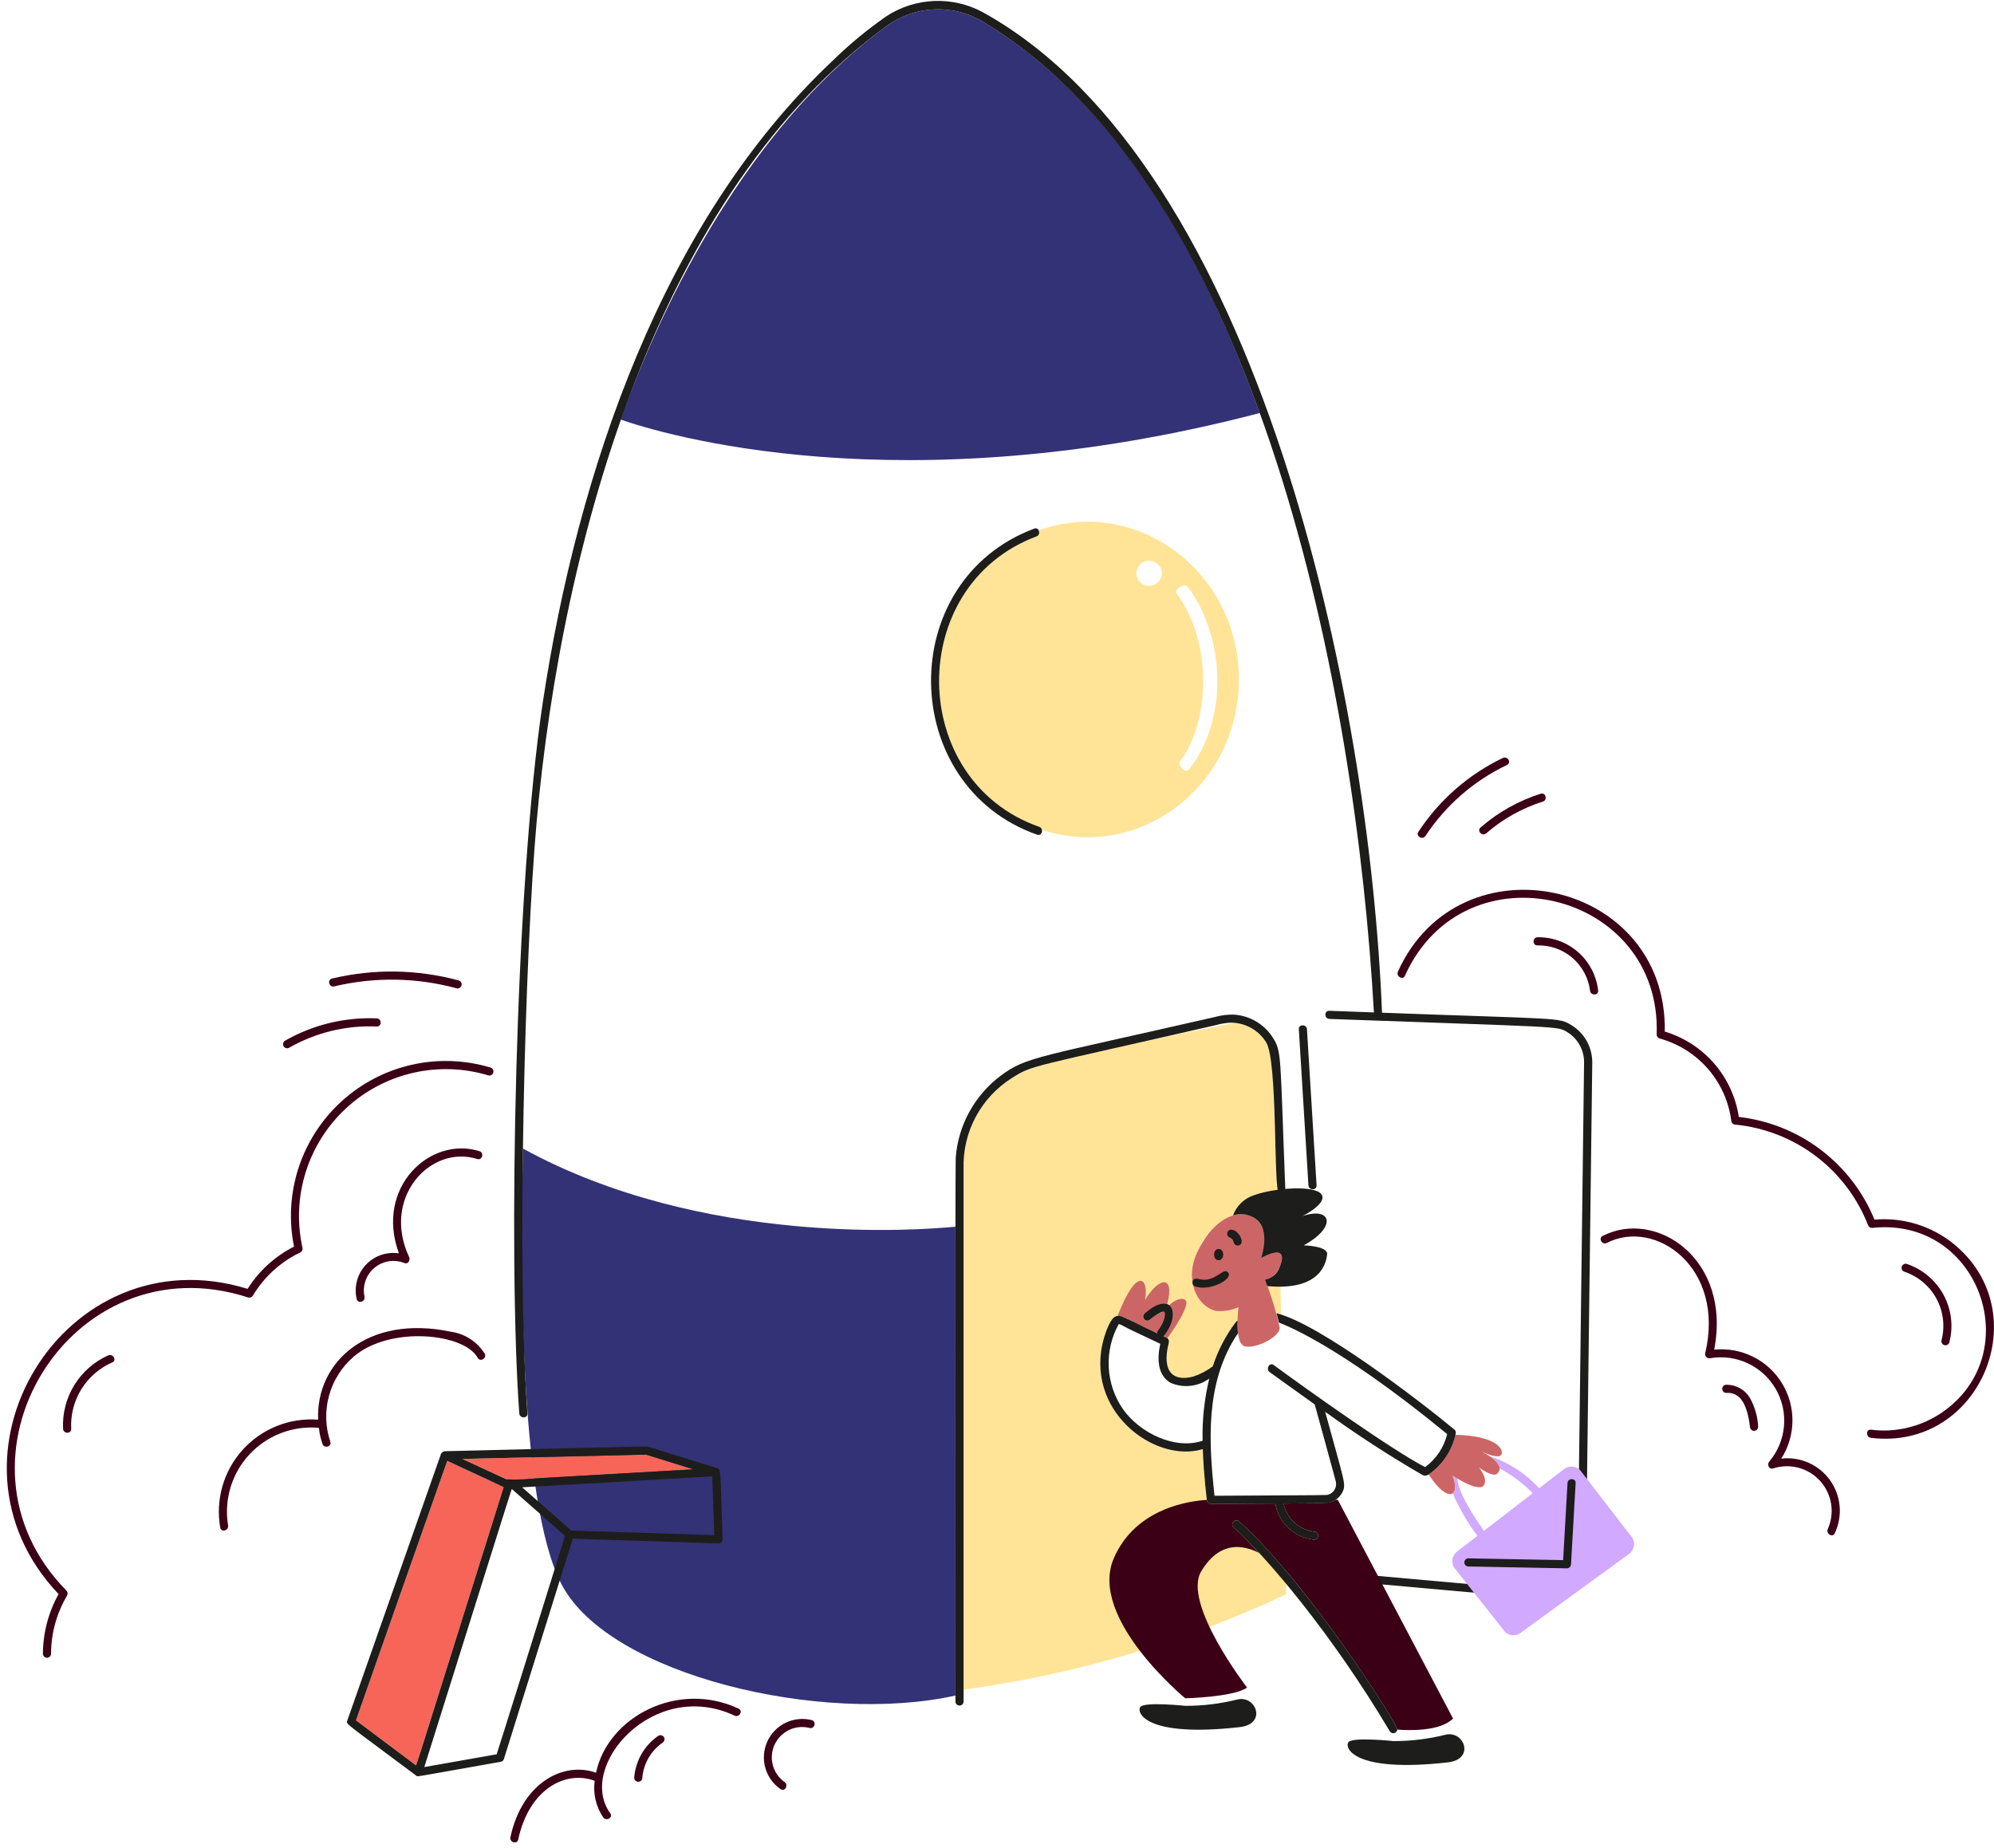 <svg width="259" height="240" viewBox="0 0 259 240" fill="none" xmlns="http://www.w3.org/2000/svg">
                <path d="M166.862 195.768C166.852 195.207 166.896 195.289 166.727 195.289C166.763 195.451 166.808 195.611 166.862 195.768Z" fill="#FFE497"></path>
                <path d="M151.636 173.839C151.717 173.904 151.778 173.99 151.811 174.088C151.845 174.186 151.849 174.292 151.825 174.393C151.48 175.739 151.123 177.842 152.561 178.698C153.818 179.449 156.158 178.634 157.267 177.605C157.342 177.536 157.437 177.491 157.538 177.477C158.214 175.306 159.303 173.286 160.745 171.527C160.769 170.577 160.87 169.797 160.87 169.797C159.943 170.214 158.924 170.382 157.913 170.285C155.483 169.671 153.801 166.299 155.511 162.652C155.92 161.583 156.543 160.608 157.342 159.788C158.141 158.968 159.098 158.319 160.157 157.881C160.61 157.73 161.092 157.679 161.567 157.732C162.043 157.785 162.501 157.94 162.911 158.187C165.209 159.59 163.804 163.418 163.804 163.418C165.145 162.686 165.899 162.571 166.249 162.813L166.104 154.983C166.041 154.938 165.99 154.879 165.954 154.811C165.918 154.742 165.899 154.666 165.899 154.589C165.233 137.413 165.44 137.003 164.477 135.414C164.034 134.693 163.427 134.086 162.705 133.643C161.984 133.2 161.168 132.933 160.324 132.865C160.174 132.898 136.549 137.446 132.779 139.282L131.461 140.02C129.467 141.266 127.835 143.015 126.729 145.092C125.624 147.168 125.084 149.499 125.164 151.85V219.473C139.686 217.51 153.822 213.331 167.077 207.082L166.908 197.991C166.265 197.216 165.834 196.289 165.655 195.298L157.276 195.348C156.763 195.348 156.717 194.684 156.748 194.82C156.506 192.629 156.302 190.433 156.229 188.231C149.846 190.158 140.671 183.101 143.413 173.751C143.623 173.035 144.169 171.377 144.845 171.034C145.544 170.669 146.127 171.18 151.636 173.839Z" fill="#FFE497"></path>
                <path d="M164.305 166.224C166.226 171.36 165.399 170.413 166.395 170.753L166.277 164.416C166.136 164.864 165.88 165.267 165.533 165.585C165.187 165.902 164.763 166.122 164.305 166.224Z" fill="#FFE497"></path>
                <path d="M166.247 162.812C165.89 162.57 165.136 162.685 163.802 163.417C166.119 157.102 159.132 154.918 155.508 162.651C153.801 166.296 155.478 169.67 157.911 170.284C158.922 170.382 159.941 170.214 160.867 169.796C160.867 169.796 160.767 170.577 160.742 171.526C160.717 172.549 160.742 174.73 161.761 174.901C163.292 175.157 166.226 173.625 166.226 172.476C165.763 170.344 165.123 168.254 164.313 166.228C165.915 166.063 167.034 163.343 166.247 162.812Z" fill="#CC6666"></path>
                <path d="M128.043 3.042C126.112 1.792 123.847 1.156 121.548 1.217C119.248 1.278 117.021 2.034 115.159 3.386C99.067 15.088 87.423 35.477 80.617 54.498C85.763 56.293 116.889 65.881 163.632 53.649C156.575 34.113 145.626 13.749 128.043 3.042Z" fill="#333276"></path>
                <path d="M67.921 149.186C67.672 161.609 67.173 194.835 72.966 205.842C79.177 217.644 106.83 224.082 124.103 220.238V159.333C119.562 159.79 91.277 161.994 67.921 149.186Z" fill="#333276"></path>
                <path d="M134.913 68.885C134.951 68.955 134.974 69.032 134.98 69.111C134.986 69.191 134.975 69.271 134.948 69.345C134.921 69.42 134.878 69.488 134.822 69.545C134.766 69.602 134.699 69.647 134.625 69.675C117.522 76.069 117.9 101.411 134.996 107.399C135.083 107.427 135.16 107.479 135.22 107.547C135.28 107.616 135.32 107.7 135.336 107.79C148.013 111.966 160.916 102.086 160.916 88.264C160.916 74.218 147.637 64.353 134.913 68.885ZM150.687 75.227C150.528 75.531 150.276 75.777 149.969 75.93C149.662 76.083 149.314 76.135 148.975 76.079C148.637 76.022 148.325 75.86 148.084 75.616C147.842 75.372 147.685 75.058 147.633 74.718C147.58 74.379 147.637 74.032 147.794 73.727C147.95 73.421 148.2 73.173 148.506 73.018C148.812 72.862 149.159 72.808 149.498 72.861C149.837 72.915 150.15 73.074 150.394 73.317C150.679 73.536 150.868 73.857 150.923 74.213C150.978 74.569 150.893 74.932 150.687 75.227ZM154.511 99.86C153.859 100.706 153.017 99.233 153.217 98.982C157.084 93.968 157.64 83.635 152.83 77.078C152.423 76.528 153.904 75.707 154.304 76.25C159.08 82.765 159.633 93.203 154.511 99.86Z" fill="#FFE497"></path>
                <path d="M253.768 161.582C250.877 159.234 247.187 158.1 243.476 158.421C242.002 154.823 239.589 151.687 236.489 149.341C233.389 146.994 229.717 145.523 225.854 145.08C225.466 142.511 224.356 140.106 222.654 138.143C220.952 136.181 218.728 134.742 216.24 133.994C216.572 114.189 189.566 108.477 181.574 126.207C181.302 126.822 182.207 127.36 182.486 126.74C190.251 109.509 215.895 115.73 215.182 134.384C215.183 134.499 215.221 134.611 215.291 134.703C215.361 134.795 215.459 134.861 215.569 134.893C217.997 135.556 220.174 136.922 221.829 138.818C223.483 140.714 224.541 143.056 224.87 145.551C224.875 145.69 224.933 145.821 225.031 145.919C225.129 146.017 225.261 146.074 225.399 146.08C229.193 146.453 232.81 147.867 235.85 150.167C238.891 152.466 241.237 155.561 242.629 159.109C242.662 159.22 242.729 159.317 242.821 159.387C242.913 159.457 243.025 159.495 243.14 159.498C257.067 157.968 263.397 175.815 252.231 183.48C249.534 185.322 246.256 186.115 243.015 185.709C242.336 185.626 242.348 186.683 243.015 186.764C257.204 188.49 264.704 170.487 253.768 161.582Z" fill="#3B0016"></path>
                <path d="M231.367 189.464C232.302 188.002 232.807 186.306 232.822 184.571C232.837 182.836 232.363 181.131 231.453 179.654C230.544 178.176 229.235 176.985 227.679 176.217C226.123 175.449 224.382 175.135 222.656 175.312C224.943 163.489 215.06 156.99 208.172 160.538C207.567 160.849 208.102 161.76 208.705 161.45C214.993 158.21 224.131 164.615 221.491 175.77C221.47 175.859 221.473 175.953 221.498 176.041C221.524 176.129 221.571 176.209 221.636 176.274C221.7 176.339 221.781 176.387 221.869 176.412C221.957 176.438 222.05 176.441 222.14 176.42C223.804 176.136 225.516 176.371 227.042 177.093C228.569 177.815 229.836 178.989 230.673 180.456C231.509 181.922 231.875 183.611 231.719 185.292C231.563 186.974 230.894 188.567 229.802 189.855C229.48 190.229 229.778 190.907 230.315 190.737C231.382 190.39 232.527 190.36 233.611 190.649C234.695 190.939 235.671 191.537 236.422 192.371C237.173 193.205 237.666 194.238 237.842 195.346C238.017 196.454 237.868 197.589 237.411 198.614C237.14 199.23 238.044 199.769 238.323 199.149C238.842 198.049 239.058 196.83 238.947 195.619C238.837 194.408 238.404 193.248 237.695 192.26C236.985 191.272 236.024 190.491 234.911 190C233.799 189.508 232.575 189.323 231.367 189.464Z" fill="#3B0016"></path>
                <path d="M224.226 179.87C224.086 179.87 223.952 179.926 223.853 180.025C223.754 180.124 223.698 180.259 223.698 180.399C223.698 180.539 223.754 180.673 223.853 180.772C223.952 180.871 224.086 180.927 224.226 180.927C226.399 180.753 227.039 183.206 227.309 185.353C227.316 185.489 227.375 185.617 227.473 185.71C227.572 185.804 227.702 185.856 227.838 185.856C227.974 185.856 228.105 185.804 228.203 185.71C228.302 185.617 228.36 185.489 228.367 185.353C228.309 184.006 227.929 182.693 227.26 181.522C226.941 181.007 226.494 180.584 225.962 180.295C225.43 180.005 224.832 179.859 224.226 179.87ZM253.204 174.352C253.741 172.266 253.466 170.054 252.434 168.163C251.402 166.272 249.691 164.844 247.645 164.167C247.512 164.136 247.373 164.158 247.255 164.228C247.138 164.298 247.052 164.41 247.016 164.541C246.979 164.673 246.995 164.814 247.06 164.934C247.124 165.054 247.233 165.145 247.363 165.187C249.141 165.784 250.627 167.032 251.521 168.68C252.416 170.328 252.653 172.254 252.185 174.07C252.148 174.205 252.166 174.349 252.235 174.471C252.304 174.593 252.418 174.683 252.553 174.721C252.689 174.758 252.833 174.74 252.955 174.671C253.077 174.602 253.167 174.488 253.204 174.352ZM199.705 121.741C199.026 121.774 199.026 122.828 199.705 122.798C201.367 122.76 202.984 123.339 204.244 124.423C205.504 125.507 206.318 127.02 206.528 128.669C206.589 129.34 207.645 129.348 207.583 128.669C207.369 126.74 206.443 124.961 204.986 123.679C203.528 122.398 201.645 121.707 199.705 121.741ZM185.15 108.587C187.774 104.604 191.437 101.414 195.743 99.363C196.357 99.071 195.822 98.159 195.211 98.451C190.744 100.591 186.947 103.911 184.231 108.053C183.859 108.624 184.778 109.153 185.15 108.587ZM193.049 108.243C195.192 106.38 197.695 104.975 200.403 104.117C201.049 103.914 200.774 102.895 200.123 103.099C197.242 104.011 194.58 105.507 192.302 107.492C191.788 107.943 192.537 108.689 193.049 108.243ZM63.737 138.675C60.406 137.667 56.87 137.54 53.475 138.307C50.08 139.074 46.942 140.709 44.368 143.052C41.794 145.394 39.871 148.364 38.788 151.672C37.705 154.98 37.499 158.512 38.19 161.923C35.723 163.179 33.64 165.075 32.16 167.414C8.366 160.088 -9.368 189.214 7.611 207.061C6.289 209.428 5.588 212.091 5.574 214.802C5.574 214.942 5.629 215.076 5.728 215.175C5.828 215.275 5.962 215.33 6.102 215.33C6.242 215.33 6.377 215.275 6.476 215.175C6.575 215.076 6.63 214.942 6.63 214.802C6.64 212.144 7.359 209.536 8.712 207.248C8.769 207.147 8.791 207.03 8.776 206.915C8.761 206.8 8.71 206.692 8.629 206.608C-8.174 189.516 9.173 161.02 32.249 168.537C32.362 168.567 32.481 168.559 32.588 168.515C32.696 168.471 32.786 168.394 32.846 168.294C34.309 165.846 36.466 163.887 39.042 162.663C39.141 162.603 39.218 162.512 39.262 162.405C39.306 162.298 39.314 162.179 39.286 162.067C38.568 158.815 38.714 155.432 39.708 152.254C40.703 149.076 42.512 146.214 44.955 143.952C47.399 141.689 50.392 140.106 53.637 139.358C56.882 138.611 60.266 138.726 63.453 139.691C63.584 139.72 63.722 139.697 63.837 139.627C63.953 139.558 64.037 139.447 64.074 139.317C64.11 139.187 64.095 139.049 64.033 138.929C63.97 138.81 63.864 138.719 63.737 138.675ZM58.551 172.979C47.812 170.73 41.021 176.869 41.321 184.405C39.5 184.266 37.672 184.546 35.975 185.222C34.278 185.898 32.759 186.953 31.532 188.306C30.305 189.659 29.404 191.275 28.898 193.029C28.391 194.784 28.292 196.631 28.608 198.43C28.72 199.098 29.738 198.816 29.627 198.149C29.354 196.502 29.461 194.815 29.941 193.216C30.42 191.617 31.259 190.149 32.394 188.925C33.529 187.7 34.928 186.752 36.486 186.152C38.044 185.552 39.718 185.317 41.381 185.464C41.517 185.448 41.335 185.902 41.885 187.55C42.098 188.193 43.12 187.917 42.904 187.269C42.258 185.341 42.198 183.264 42.732 181.302C43.267 179.34 44.371 177.58 45.905 176.246C50.646 172.152 60.336 173.186 62.043 176.364C62.365 176.963 63.278 176.43 62.956 175.831C62.475 175.063 61.831 174.409 61.071 173.916C60.309 173.423 59.45 173.104 58.551 172.979Z" fill="#3B0016"></path>
                <path d="M14.056 176.053C12.231 176.867 10.695 178.214 9.649 179.917C8.602 181.619 8.095 183.597 8.191 185.593C8.235 186.272 9.29 186.272 9.248 185.593C9.154 183.782 9.615 181.986 10.57 180.444C11.524 178.903 12.927 177.689 14.589 176.965C15.213 176.7 14.675 175.789 14.056 176.053ZM46.327 168.723C46.462 169.388 47.484 169.107 47.345 168.442C47.197 167.758 47.239 167.048 47.465 166.386C47.691 165.724 48.093 165.137 48.628 164.687C49.163 164.236 49.811 163.941 50.502 163.832C51.193 163.722 51.9 163.803 52.548 164.066C53.022 164.243 53.319 163.659 53.144 163.291C49.526 155.574 55.898 148.634 61.991 150.546C62.64 150.751 62.92 149.731 62.272 149.528C55.889 147.525 48.671 154.217 51.815 162.803C51.028 162.683 50.223 162.758 49.471 163.02C48.72 163.283 48.044 163.725 47.502 164.309C46.961 164.893 46.571 165.601 46.366 166.37C46.161 167.139 46.148 167.947 46.327 168.723ZM43.407 128.124C48.645 126.878 54.111 126.964 59.307 128.373C59.441 128.406 59.583 128.386 59.702 128.316C59.821 128.246 59.908 128.133 59.944 128C59.981 127.867 59.964 127.725 59.897 127.604C59.83 127.484 59.719 127.394 59.587 127.354C54.207 125.898 48.547 125.813 43.126 127.106C42.464 127.263 42.745 128.282 43.407 128.124ZM37.561 136.088C41.017 134.116 44.96 133.162 48.935 133.335C49.614 133.365 49.614 132.309 48.935 132.279C44.773 132.105 40.646 133.109 37.028 135.175C36.907 135.246 36.819 135.362 36.783 135.498C36.748 135.633 36.767 135.778 36.838 135.899C36.909 136.02 37.025 136.108 37.161 136.143C37.296 136.179 37.44 136.159 37.561 136.088ZM95.939 221.938C87.997 218.225 78.941 223.037 77.419 230.265C73.224 228.763 67.821 231.52 66.295 238.652C66.159 239.315 67.171 239.603 67.313 238.934C68.723 232.35 73.501 229.9 77.246 231.315C77.013 232.982 77.409 234.676 78.356 236.068C78.751 236.611 79.668 236.087 79.268 235.536C74.853 229.451 84.862 217.909 95.407 222.844C96.019 223.136 96.555 222.226 95.939 221.938ZM105.435 223.43C104.298 223.144 103.098 223.267 102.043 223.776C100.988 224.286 100.145 225.15 99.662 226.218C99.18 227.285 99.088 228.489 99.402 229.617C99.716 230.746 100.417 231.729 101.382 232.393C101.939 232.786 102.469 231.872 101.915 231.48C101.164 230.949 100.623 230.172 100.385 229.284C100.147 228.396 100.227 227.452 100.612 226.617C100.997 225.782 101.662 225.108 102.491 224.711C103.321 224.315 104.263 224.221 105.155 224.447C105.815 224.61 106.096 223.591 105.435 223.43Z" fill="#3B0016"></path>
                <path d="M85.52 225.458C84.622 226.074 83.874 226.884 83.329 227.828C82.785 228.771 82.459 229.825 82.375 230.911C82.375 231.051 82.431 231.185 82.53 231.284C82.629 231.383 82.763 231.439 82.903 231.439C83.043 231.439 83.178 231.383 83.277 231.284C83.376 231.185 83.432 231.051 83.432 230.911C83.508 230.008 83.782 229.132 84.235 228.347C84.688 227.562 85.309 226.887 86.053 226.369C86.171 226.296 86.256 226.18 86.292 226.046C86.327 225.912 86.31 225.769 86.243 225.647C86.171 225.527 86.056 225.439 85.92 225.404C85.785 225.369 85.641 225.388 85.52 225.458Z" fill="#3B0016"></path>
                <path d="M83.904 188.936L60.061 189.503L65.796 192.15C66.702 192.24 63.932 192.343 90.082 190.853L83.904 188.936ZM58.088 189.753C57.137 192.435 46.283 223.324 46.234 223.46L54.041 229.313C54.648 227.531 52.105 235.504 65.424 193.147C65.337 193.113 66.124 193.461 58.088 189.753Z" fill="#F76559"></path>
                <path d="M204.134 133.173C202.438 132.13 202.848 132.408 179.508 131.543C177.928 90.963 163.732 21.619 127.704 1.613C125.753 0.548 123.548 0.034 121.327 0.126C119.106 0.218 116.951 0.913 115.095 2.136C112.583 3.888 110.223 5.847 108.039 7.994C86.075 28.723 75.038 61.228 70.508 91.21C66.884 115.208 65.99 163.352 67.449 183.592C67.498 184.271 68.554 184.271 68.505 183.592C67.106 164.455 68.166 123.864 69.703 106.766C73.026 69.78 85.635 24.854 115.153 3.386C117.015 2.034 119.243 1.277 121.543 1.216C123.844 1.154 126.108 1.791 128.04 3.042C163.698 24.755 176.149 89.972 178.455 131.508L172.664 131.293C171.985 131.269 171.985 132.325 172.664 132.35C202.935 133.459 202.216 133.254 203.554 134.056C204.233 134.468 204.794 135.05 205.18 135.745C205.565 136.44 205.763 137.224 205.754 138.019C205.754 138.347 204.951 202.043 204.95 202.12C204.942 202.775 204.794 203.42 204.514 204.012C204.234 204.603 203.83 205.128 203.329 205.549C202.828 205.97 202.243 206.278 201.612 206.452C200.981 206.626 200.32 206.662 199.674 206.557L177.652 204.579C176.973 204.517 176.973 205.575 177.652 205.635L199.789 207.625C200.566 207.713 201.353 207.637 202.099 207.402C202.845 207.167 203.534 206.779 204.12 206.261C204.707 205.744 205.178 205.109 205.505 204.398C205.831 203.687 206.004 202.916 206.013 202.134C206.013 201.998 206.817 138.138 206.819 138.001C206.821 137.034 206.576 136.082 206.106 135.237C205.636 134.392 204.957 133.681 204.134 133.173Z" fill="#1D1D1B"></path>
                <path d="M165.328 134.78C164.783 133.924 164.044 133.207 163.171 132.688C162.298 132.169 161.316 131.862 160.303 131.793C159.495 131.769 158.687 131.864 157.907 132.075C134.726 137.388 133.304 137.243 129.993 139.72C128.309 140.978 126.915 142.582 125.905 144.425C124.895 146.267 124.292 148.305 124.137 150.401C124.067 151.395 124.103 221.012 124.103 221.012C124.103 221.153 124.158 221.287 124.257 221.386C124.357 221.485 124.491 221.541 124.631 221.541C124.771 221.541 124.906 221.485 125.005 221.386C125.104 221.287 125.159 221.153 125.159 221.012V151.845C125.083 149.494 125.624 147.165 126.729 145.089C127.834 143.013 129.464 141.263 131.457 140.015C134.149 138.31 133.766 138.697 157.955 133.148C158.468 133.008 158.992 132.909 159.52 132.851C160.5 132.786 161.48 132.99 162.352 133.441C163.225 133.892 163.958 134.573 164.472 135.409C165.975 137.893 165.402 154.467 166.102 154.978C166.177 155.042 166.269 155.084 166.367 155.097C166.464 155.111 166.564 155.096 166.654 155.054C166.743 155.013 166.819 154.946 166.872 154.863C166.926 154.78 166.954 154.683 166.953 154.584C166.255 136.941 166.511 136.649 165.328 134.78ZM169.76 133.693C169.718 133.014 168.663 133.014 168.705 133.693L169.952 153.964C169.993 154.643 171.051 154.643 171.009 153.964C170.927 152.646 169.872 135.469 169.76 133.693Z" fill="#1D1D1B"></path>
                <path d="M211.803 199.469L205.264 190.982C204.992 190.7 204.626 190.528 204.235 190.5C203.845 190.471 203.457 190.587 203.147 190.826L199.923 193.313C198.171 191.392 195.955 189.956 193.487 189.141C194.111 189.559 194.776 190.14 194.791 190.73C196.38 191.577 197.827 192.668 199.079 193.963L192.749 198.844C191.704 197.36 189.32 193.851 189.308 192.035C188.928 191.813 188.671 191.648 188.671 191.648C188.671 191.648 189.437 193.549 188.69 193.956C189.538 195.923 190.617 197.782 191.903 199.495L189.26 201.532C188.953 201.768 188.743 202.109 188.669 202.489C188.596 202.87 188.664 203.264 188.861 203.598L195.213 211.625C195.32 211.807 195.463 211.966 195.633 212.092C195.802 212.218 195.995 212.309 196.2 212.359C196.405 212.41 196.619 212.419 196.827 212.386C197.036 212.353 197.236 212.279 197.416 212.168L211.492 201.919C211.693 201.794 211.864 201.626 211.992 201.427C212.12 201.228 212.202 201.003 212.231 200.768C212.261 200.533 212.238 200.295 212.164 200.07C212.09 199.845 211.967 199.64 211.803 199.469Z" fill="#D1A9FF"></path>
                <path d="M195.013 188.944C195.366 188.288 194.432 186.509 189.038 186.364C188.569 188.457 187.332 190.299 185.572 191.524C188.109 195.43 189.744 194.329 188.665 191.66C191.716 193.631 192.555 193.209 192.719 192.96C193.344 192.024 192.096 190.62 192.096 190.62C192.096 190.62 193.913 191.918 194.435 191.453C195.544 190.464 193.779 189.208 192.446 188.56C192.74 188.683 194.676 189.569 195.013 188.944ZM151.856 169.541C152.933 170.326 152.127 172.28 151.3 173.395C151.12 173.642 150.924 173.485 151.584 173.795C151.603 173.807 151.621 173.821 151.637 173.837C152.203 173.048 154.814 169.324 153.916 168.829C153.238 168.455 152.354 169.089 151.856 169.541ZM151.046 170.383C150.422 170.618 149.849 170.97 149.358 171.421C148.815 171.855 148.16 171.089 148.642 170.653C149.373 169.988 150.693 169.039 151.61 169.4C152.607 165.597 150.606 165.785 148.719 168.857C149.27 166.14 147.768 164.265 145.188 170.867L145.308 170.925C146.057 171.096 146.77 171.397 147.415 171.815L150.333 173.194C150.32 173.137 150.318 173.077 150.328 173.019C150.338 172.961 150.36 172.906 150.392 172.856C151.033 171.976 151.744 170.274 151.046 170.383Z" fill="#CC6666"></path>
                <path d="M173.77 194.818H173.486C172.545 195.405 171.837 195.265 166.73 195.29C166.926 196.26 167.43 197.141 168.168 197.801C168.905 198.462 169.836 198.867 170.821 198.956C170.957 198.994 171.071 199.083 171.14 199.205C171.21 199.327 171.227 199.471 171.19 199.606C171.153 199.741 171.063 199.856 170.942 199.925C170.82 199.994 170.675 200.012 170.54 199.975C169.331 199.823 168.202 199.286 167.321 198.443C166.441 197.6 165.855 196.496 165.651 195.294L157.272 195.344C157.136 195.339 157.007 195.284 156.91 195.189C156.813 195.094 156.755 194.966 156.748 194.831C154.747 194.937 147.513 195.781 144.661 202.436C141.333 210.199 153.947 220.594 153.947 220.594C153.947 220.594 160.184 220.458 161.986 219.207C161.986 219.207 153.53 208.258 156.025 204.1C158.004 200.803 160.634 200.259 163.503 201.689C162.452 200.544 161.379 199.413 160.227 198.374C159.72 197.918 160.47 197.173 160.973 197.627C169.929 205.705 181.576 223.974 181.495 224.661C182.944 224.775 187.04 224.925 188.737 223.227L173.77 194.818Z" fill="#3B0016"></path>
                <path d="M156.23 188.231C156.346 191.732 156.785 194.973 156.752 194.835C156.76 194.971 156.818 195.099 156.915 195.194C157.012 195.289 157.141 195.344 157.277 195.349L165.656 195.298C165.857 196.502 166.442 197.608 167.323 198.451C168.204 199.295 169.334 199.831 170.545 199.98C170.68 200.017 170.825 199.999 170.947 199.93C171.068 199.861 171.158 199.746 171.195 199.611C171.232 199.476 171.214 199.332 171.145 199.21C171.076 199.088 170.961 198.999 170.826 198.961C169.841 198.871 168.91 198.466 168.173 197.805C167.436 197.145 166.932 196.264 166.734 195.294L171.791 195.263C172.318 195.304 172.846 195.188 173.307 194.928C173.768 194.669 174.142 194.278 174.38 193.806C174.857 192.744 174.677 192.706 172.127 183.385C176.169 186.31 180.355 189.029 184.669 191.534C184.805 191.625 184.965 191.672 185.128 191.669C185.291 191.666 185.45 191.613 185.582 191.518C187.379 190.264 188.63 188.373 189.08 186.229C189.105 186.139 189.106 186.044 189.082 185.953C189.058 185.863 189.011 185.781 188.945 185.714C184.487 182.022 171.39 171.945 165.8 170.577C166.04 171.384 166.156 171.935 166.126 171.799C166.305 171.892 173.26 174.192 187.974 186.279C187.554 188.002 186.539 189.52 185.107 190.566C180.736 188.318 169.353 180.182 165.448 177.313C164.898 176.906 164.371 177.828 164.915 178.226C165.05 178.325 169.514 181.537 170.769 182.424C170.892 182.868 173.404 191.975 173.506 192.422C173.591 192.771 173.543 193.139 173.371 193.454C173.2 193.769 172.917 194.009 172.578 194.128C172.25 194.241 172.902 194.19 157.752 194.288C156.982 187.157 156.618 179.933 160.381 173.818C161.075 172.696 160.679 173.831 160.743 171.526C160.642 171.607 160.551 171.698 160.471 171.798C159.183 173.513 158.189 175.43 157.529 177.471C156.77 178.051 155.919 178.499 155.011 178.796C152.517 179.475 150.811 178.335 151.823 174.387C151.85 174.274 151.841 174.157 151.797 174.05C151.754 173.943 151.678 173.852 151.581 173.79C150.918 173.479 151.11 173.655 151.297 173.391C153.554 170.34 151.99 167.604 148.639 170.649C148.547 170.746 148.495 170.875 148.494 171.009C148.494 171.143 148.544 171.272 148.636 171.37C148.727 171.468 148.852 171.527 148.986 171.536C149.12 171.545 149.252 171.502 149.355 171.416C149.792 171.042 150.272 170.719 150.784 170.455C151.149 170.33 151.455 170.208 151.232 171.226C151.066 171.76 150.813 172.262 150.484 172.712C150.348 172.897 150.289 172.984 150.326 173.197C145.971 171.138 145.512 170.675 144.843 171.024C144.175 171.373 143.621 173.042 143.411 173.74C140.665 183.119 149.898 190.14 156.23 188.231ZM145.867 183.05C144.752 181.437 144.109 179.544 144.013 177.585C143.917 175.626 144.371 173.679 145.324 171.965C145.271 171.996 145.365 171.988 145.46 172.025C145.893 172.196 146.303 172.464 146.726 172.663L150.708 174.546C150.318 176.335 150.268 178.57 152.029 179.611C152.844 179.967 153.737 180.105 154.621 180.009C155.505 179.914 156.349 179.59 157.069 179.068C156.433 181.71 156.142 184.423 156.204 187.139C152.614 188.359 148.05 186.127 145.867 183.05ZM134.997 107.401C117.843 101.395 117.567 76.057 134.626 69.678C135.255 69.444 134.969 68.427 134.347 68.659C116.148 75.459 116.656 102.094 134.717 108.42C135.367 108.647 135.612 107.616 134.997 107.401ZM93.157 190.704C84.749 188.094 84.206 187.917 84.034 187.889C83.861 187.86 71.305 188.182 57.775 188.501C57.663 188.514 57.556 188.556 57.466 188.625C57.376 188.693 57.307 188.785 57.266 188.89C57.218 189.025 45.274 223.013 45.104 223.507C44.934 224.002 44.858 223.742 54.078 230.654C54.279 230.803 53.319 230.901 65.088 228.835C65.177 228.811 65.257 228.764 65.322 228.7C65.387 228.635 65.433 228.554 65.457 228.466C65.729 227.616 74.32 200.128 74.4 199.863L93.328 200.474C93.468 200.473 93.602 200.417 93.7 200.318C93.799 200.219 93.855 200.086 93.857 199.946C93.524 190.689 93.692 190.87 93.157 190.704ZM83.899 188.939L90.077 190.856C61.243 192.501 68.076 192.153 65.792 192.153L60.056 189.506L83.899 188.939ZM54.043 229.315L46.236 223.461C46.287 223.319 57.141 192.415 58.09 189.755C68.483 194.552 64.487 192.774 65.424 193.15C53.984 229.533 54.753 227.233 54.043 229.315ZM64.514 227.87L55.114 229.528C67.609 189.736 66.115 194.474 66.481 193.411L73.391 199.491C63.745 230.489 64.921 226.506 64.514 227.868V227.87ZM74.198 198.806L67.822 193.189C67.958 193.181 92.022 191.808 92.508 191.773C92.592 194.132 92.78 199.217 92.78 199.4L74.198 198.806ZM181.498 224.669C181.582 223.96 169.954 205.741 160.976 197.634C160.474 197.181 159.723 197.925 160.231 198.381C164.522 202.252 172.929 212.112 180.523 224.887C180.582 224.979 180.668 225.05 180.769 225.091C180.87 225.133 180.981 225.142 181.087 225.118C181.193 225.094 181.29 225.038 181.363 224.958C181.437 224.878 181.484 224.777 181.498 224.669ZM187.72 225.337C185.515 225.887 183.251 226.161 180.979 226.152C180.979 226.152 175.711 225.597 175.157 226.287C174.603 226.977 175.711 230.306 188.048 228.921C191.658 228.512 190.17 224.705 187.72 225.337ZM160.691 220.759C158.487 221.309 156.223 221.583 153.951 221.573C153.951 221.573 148.683 221.021 148.129 221.709C147.574 222.398 148.683 225.729 161.02 224.341C164.629 223.937 163.138 220.131 160.691 220.759ZM162.905 158.187C165.202 159.59 163.798 163.419 163.798 163.419C166.605 161.888 166.861 163.036 166.222 164.566C166.077 164.986 165.823 165.36 165.488 165.651C165.152 165.943 164.745 166.14 164.309 166.224C164.309 166.224 164.431 166.55 164.613 167.054C171.624 167.71 172.26 163.942 172.384 162.941C172.52 161.831 169.335 161.762 169.335 161.762C173.681 159.401 172.988 156.687 169.199 157.951C169.199 157.951 172.527 156.287 171.626 155.109C170.726 153.93 165.596 154.277 162.892 155.244C162.265 155.445 161.691 155.787 161.217 156.243C160.742 156.7 160.378 157.26 160.153 157.879C160.607 157.729 161.088 157.679 161.563 157.732C162.037 157.786 162.495 157.941 162.905 158.187ZM159.788 160.765C160.399 161.071 160.077 161.477 160.495 161.716C160.616 161.786 160.76 161.805 160.895 161.77C161.031 161.734 161.147 161.647 161.218 161.527C161.483 161.02 160.843 159.886 160.068 159.742C159.932 159.705 159.787 159.724 159.665 159.793C159.543 159.863 159.453 159.978 159.416 160.114C159.379 160.249 159.398 160.394 159.467 160.516C159.537 160.638 159.652 160.728 159.788 160.765ZM158.29 163.69C159.082 163.69 159.082 162.23 158.29 162.23C157.498 162.23 157.499 163.69 158.29 163.69ZM155.265 167.106C157.13 167.771 160.349 166.112 159.475 165.236C158.878 164.636 157.869 166.537 155.944 166.186C155.593 166.121 155.056 165.9 154.901 166.458C154.868 166.592 154.888 166.734 154.955 166.854C155.023 166.974 155.134 167.064 155.265 167.106ZM203.603 192.637L203.035 202.648L190.703 202.419C190.568 202.426 190.441 202.484 190.347 202.583C190.254 202.681 190.202 202.811 190.202 202.947C190.202 203.082 190.254 203.212 190.347 203.311C190.441 203.409 190.568 203.467 190.703 203.474L203.532 203.715C203.671 203.711 203.803 203.654 203.901 203.556C204 203.457 204.056 203.325 204.06 203.186L204.659 192.637C204.697 191.966 203.642 191.959 203.603 192.637Z" fill="#1D1D1B"></path>
              </svg>
